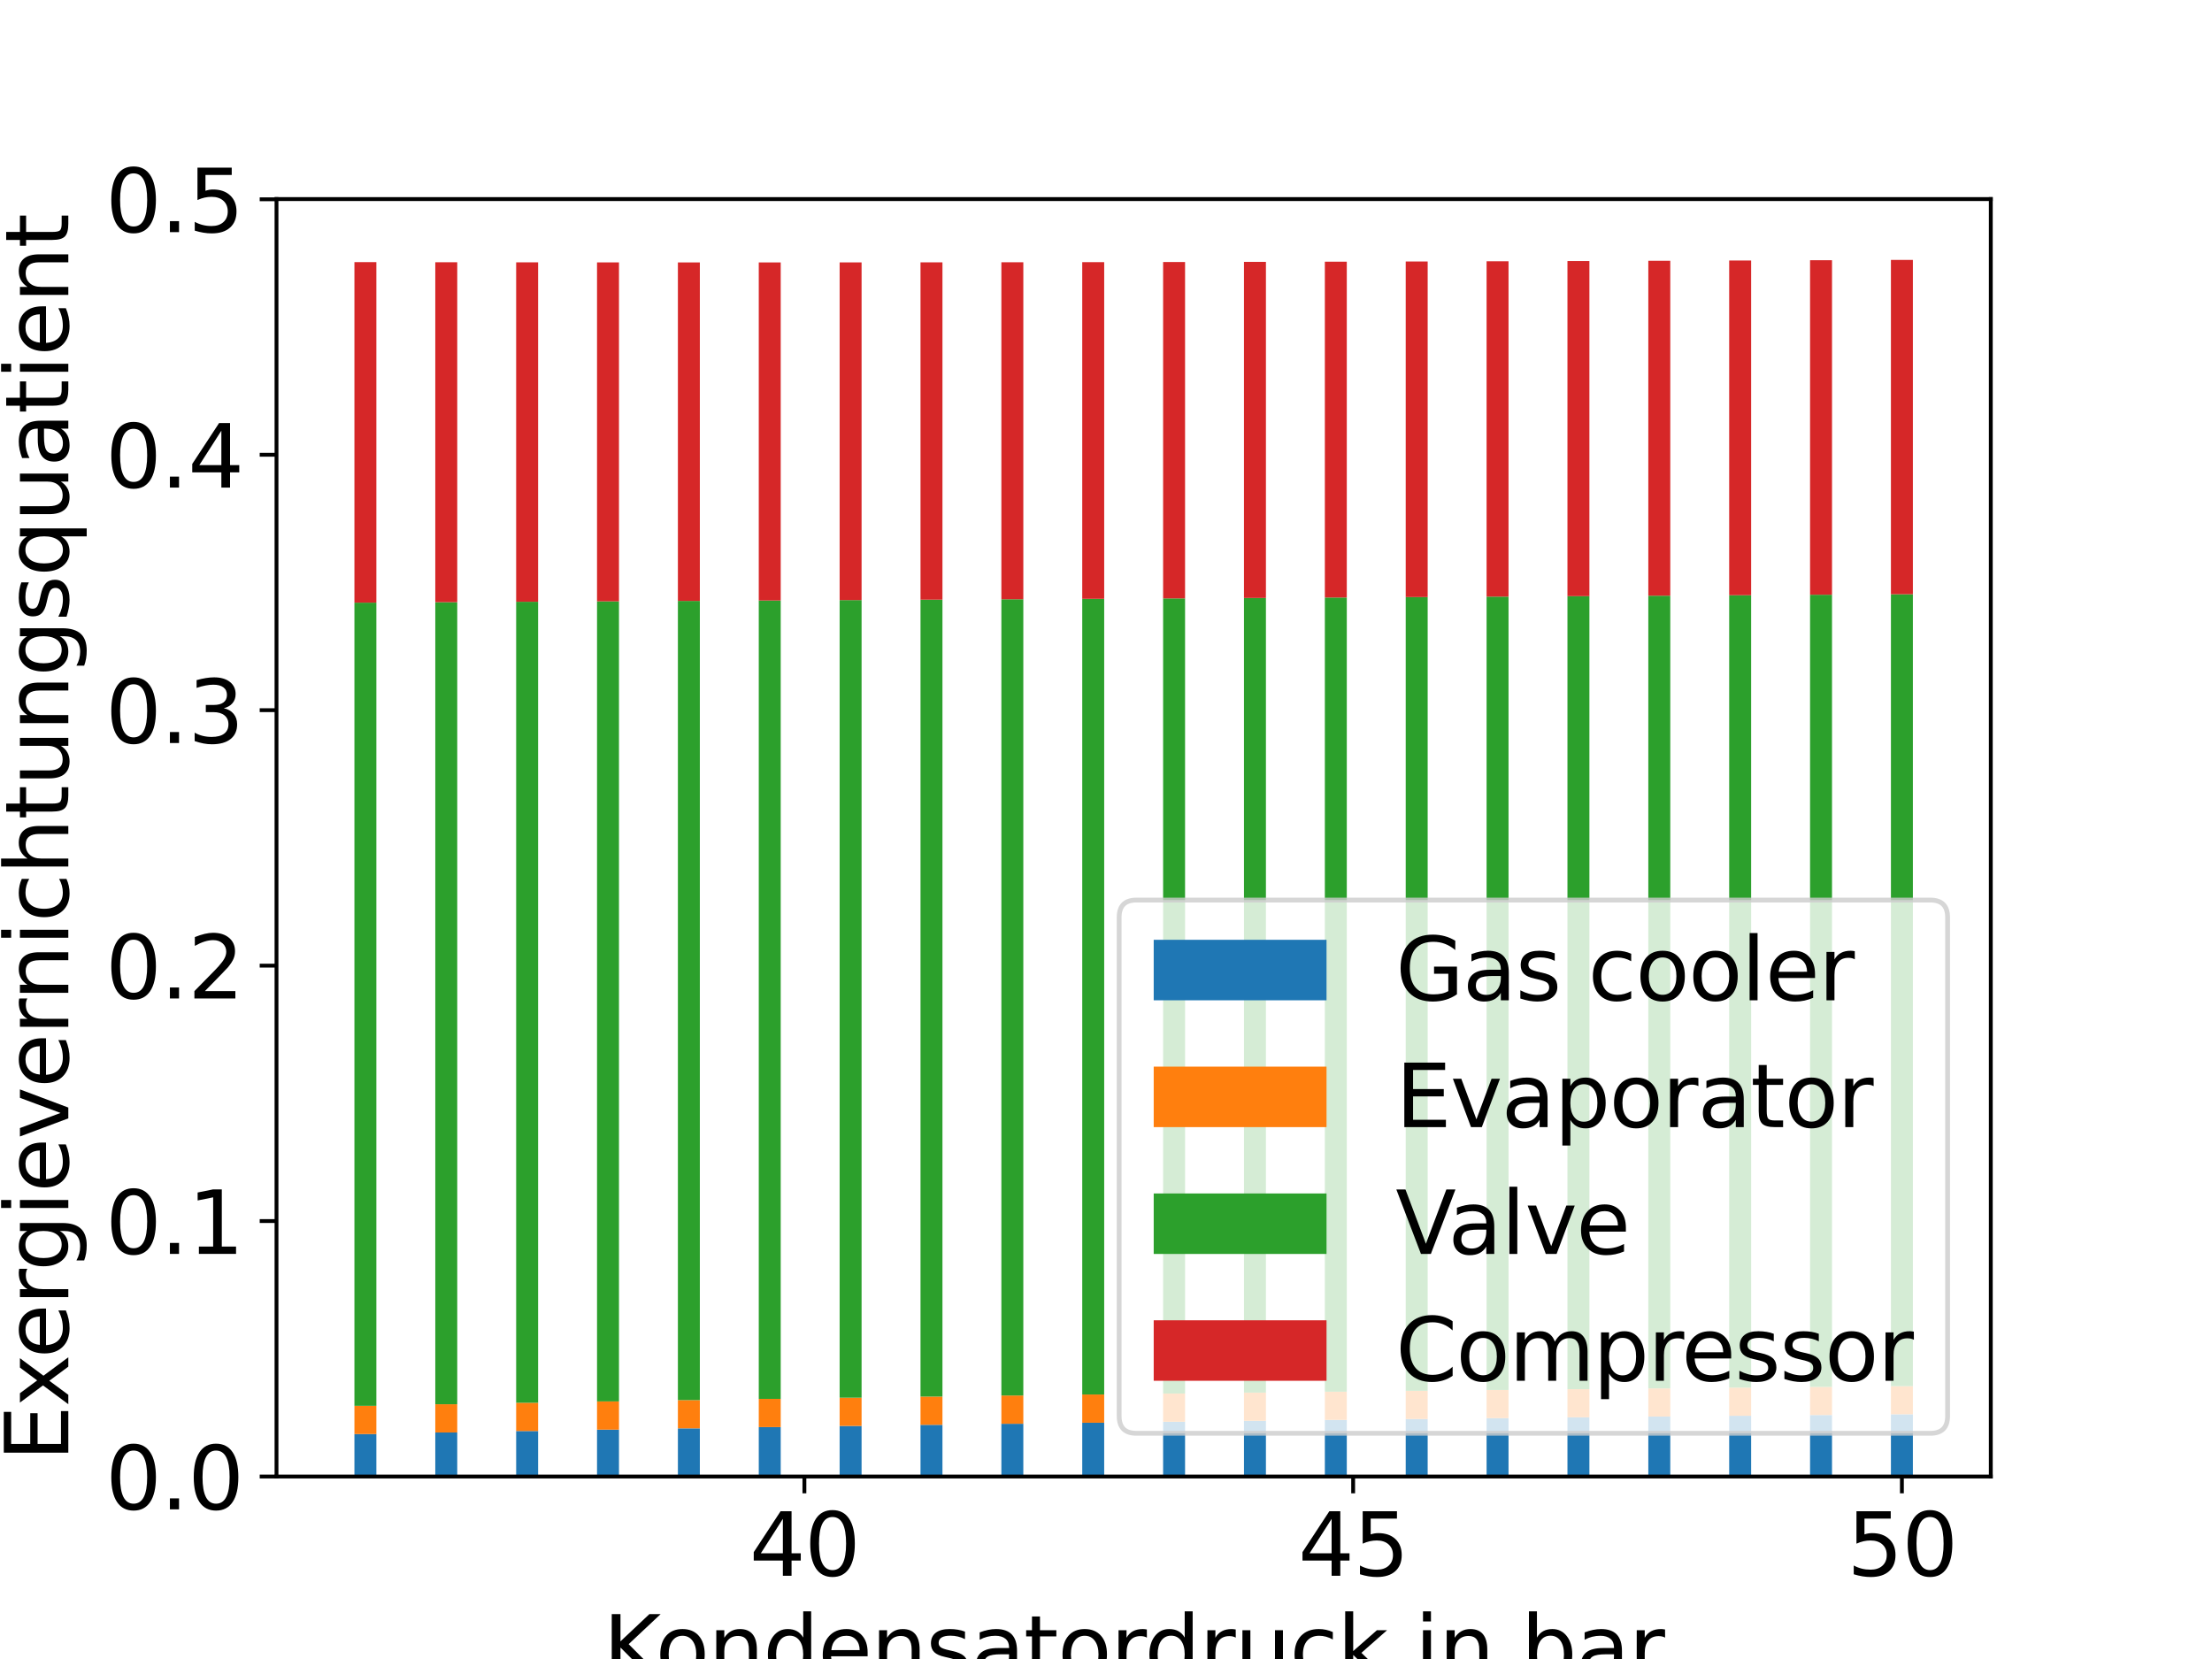 <?xml version="1.0" encoding="utf-8" standalone="no"?>
<!DOCTYPE svg PUBLIC "-//W3C//DTD SVG 1.1//EN"
  "http://www.w3.org/Graphics/SVG/1.1/DTD/svg11.dtd">
<svg xmlns:xlink="http://www.w3.org/1999/xlink" width="460.8pt" height="345.6pt" viewBox="0 0 460.8 345.6" xmlns="http://www.w3.org/2000/svg" version="1.1">
 <defs>
  <style type="text/css">*{stroke-linejoin: round; stroke-linecap: butt}</style>
 </defs>
 <g id="figure_1">
  <g id="patch_1">
   <path d="M 0 345.6 
L 460.8 345.6 
L 460.8 0 
L 0 0 
z
" style="fill: #ffffff"/>
  </g>
  <g id="axes_1">
   <g id="patch_2">
    <path d="M 57.6 307.584 
L 414.72 307.584 
L 414.72 41.472 
L 57.6 41.472 
z
" style="fill: #ffffff"/>
   </g>
   <g id="patch_3">
    <path d="M 73.833 307.584 
L 78.405 307.584 
L 78.405 298.738 
L 73.833 298.738 
z
" clip-path="url(#pb02109f4a3)" style="fill: #1f77b4"/>
   </g>
   <g id="patch_4">
    <path d="M 90.679 307.584 
L 95.252 307.584 
L 95.252 298.412 
L 90.679 298.412 
z
" clip-path="url(#pb02109f4a3)" style="fill: #1f77b4"/>
   </g>
   <g id="patch_5">
    <path d="M 107.526 307.584 
L 112.098 307.584 
L 112.098 298.107 
L 107.526 298.107 
z
" clip-path="url(#pb02109f4a3)" style="fill: #1f77b4"/>
   </g>
   <g id="patch_6">
    <path d="M 124.372 307.584 
L 128.945 307.584 
L 128.945 297.82 
L 124.372 297.82 
z
" clip-path="url(#pb02109f4a3)" style="fill: #1f77b4"/>
   </g>
   <g id="patch_7">
    <path d="M 141.218 307.584 
L 145.791 307.584 
L 145.791 297.549 
L 141.218 297.549 
z
" clip-path="url(#pb02109f4a3)" style="fill: #1f77b4"/>
   </g>
   <g id="patch_8">
    <path d="M 158.065 307.584 
L 162.637 307.584 
L 162.637 297.293 
L 158.065 297.293 
z
" clip-path="url(#pb02109f4a3)" style="fill: #1f77b4"/>
   </g>
   <g id="patch_9">
    <path d="M 174.911 307.584 
L 179.484 307.584 
L 179.484 297.049 
L 174.911 297.049 
z
" clip-path="url(#pb02109f4a3)" style="fill: #1f77b4"/>
   </g>
   <g id="patch_10">
    <path d="M 191.758 307.584 
L 196.33 307.584 
L 196.33 296.816 
L 191.758 296.816 
z
" clip-path="url(#pb02109f4a3)" style="fill: #1f77b4"/>
   </g>
   <g id="patch_11">
    <path d="M 208.604 307.584 
L 213.177 307.584 
L 213.177 296.594 
L 208.604 296.594 
z
" clip-path="url(#pb02109f4a3)" style="fill: #1f77b4"/>
   </g>
   <g id="patch_12">
    <path d="M 225.45 307.584 
L 230.023 307.584 
L 230.023 296.381 
L 225.45 296.381 
z
" clip-path="url(#pb02109f4a3)" style="fill: #1f77b4"/>
   </g>
   <g id="patch_13">
    <path d="M 242.297 307.584 
L 246.87 307.584 
L 246.87 296.176 
L 242.297 296.176 
z
" clip-path="url(#pb02109f4a3)" style="fill: #1f77b4"/>
   </g>
   <g id="patch_14">
    <path d="M 259.143 307.584 
L 263.716 307.584 
L 263.716 295.979 
L 259.143 295.979 
z
" clip-path="url(#pb02109f4a3)" style="fill: #1f77b4"/>
   </g>
   <g id="patch_15">
    <path d="M 275.99 307.584 
L 280.562 307.584 
L 280.562 295.789 
L 275.99 295.789 
z
" clip-path="url(#pb02109f4a3)" style="fill: #1f77b4"/>
   </g>
   <g id="patch_16">
    <path d="M 292.836 307.584 
L 297.409 307.584 
L 297.409 295.606 
L 292.836 295.606 
z
" clip-path="url(#pb02109f4a3)" style="fill: #1f77b4"/>
   </g>
   <g id="patch_17">
    <path d="M 309.683 307.584 
L 314.255 307.584 
L 314.255 295.428 
L 309.683 295.428 
z
" clip-path="url(#pb02109f4a3)" style="fill: #1f77b4"/>
   </g>
   <g id="patch_18">
    <path d="M 326.529 307.584 
L 331.102 307.584 
L 331.102 295.257 
L 326.529 295.257 
z
" clip-path="url(#pb02109f4a3)" style="fill: #1f77b4"/>
   </g>
   <g id="patch_19">
    <path d="M 343.375 307.584 
L 347.948 307.584 
L 347.948 295.09 
L 343.375 295.09 
z
" clip-path="url(#pb02109f4a3)" style="fill: #1f77b4"/>
   </g>
   <g id="patch_20">
    <path d="M 360.222 307.584 
L 364.794 307.584 
L 364.794 294.928 
L 360.222 294.928 
z
" clip-path="url(#pb02109f4a3)" style="fill: #1f77b4"/>
   </g>
   <g id="patch_21">
    <path d="M 377.068 307.584 
L 381.641 307.584 
L 381.641 294.771 
L 377.068 294.771 
z
" clip-path="url(#pb02109f4a3)" style="fill: #1f77b4"/>
   </g>
   <g id="patch_22">
    <path d="M 393.915 307.584 
L 398.487 307.584 
L 398.487 294.618 
L 393.915 294.618 
z
" clip-path="url(#pb02109f4a3)" style="fill: #1f77b4"/>
   </g>
   <g id="patch_23">
    <path d="M 73.833 298.738 
L 78.405 298.738 
L 78.405 292.857 
L 73.833 292.857 
z
" clip-path="url(#pb02109f4a3)" style="fill: #ff7f0e"/>
   </g>
   <g id="patch_24">
    <path d="M 90.679 298.412 
L 95.252 298.412 
L 95.252 292.529 
L 90.679 292.529 
z
" clip-path="url(#pb02109f4a3)" style="fill: #ff7f0e"/>
   </g>
   <g id="patch_25">
    <path d="M 107.526 298.107 
L 112.098 298.107 
L 112.098 292.223 
L 107.526 292.223 
z
" clip-path="url(#pb02109f4a3)" style="fill: #ff7f0e"/>
   </g>
   <g id="patch_26">
    <path d="M 124.372 297.82 
L 128.945 297.82 
L 128.945 291.935 
L 124.372 291.935 
z
" clip-path="url(#pb02109f4a3)" style="fill: #ff7f0e"/>
   </g>
   <g id="patch_27">
    <path d="M 141.218 297.549 
L 145.791 297.549 
L 145.791 291.664 
L 141.218 291.664 
z
" clip-path="url(#pb02109f4a3)" style="fill: #ff7f0e"/>
   </g>
   <g id="patch_28">
    <path d="M 158.065 297.293 
L 162.637 297.293 
L 162.637 291.407 
L 158.065 291.407 
z
" clip-path="url(#pb02109f4a3)" style="fill: #ff7f0e"/>
   </g>
   <g id="patch_29">
    <path d="M 174.911 297.049 
L 179.484 297.049 
L 179.484 291.164 
L 174.911 291.164 
z
" clip-path="url(#pb02109f4a3)" style="fill: #ff7f0e"/>
   </g>
   <g id="patch_30">
    <path d="M 191.758 296.816 
L 196.33 296.816 
L 196.33 290.932 
L 191.758 290.932 
z
" clip-path="url(#pb02109f4a3)" style="fill: #ff7f0e"/>
   </g>
   <g id="patch_31">
    <path d="M 208.604 296.594 
L 213.177 296.594 
L 213.177 290.71 
L 208.604 290.71 
z
" clip-path="url(#pb02109f4a3)" style="fill: #ff7f0e"/>
   </g>
   <g id="patch_32">
    <path d="M 225.45 296.381 
L 230.023 296.381 
L 230.023 290.499 
L 225.45 290.499 
z
" clip-path="url(#pb02109f4a3)" style="fill: #ff7f0e"/>
   </g>
   <g id="patch_33">
    <path d="M 242.297 296.176 
L 246.87 296.176 
L 246.87 290.296 
L 242.297 290.296 
z
" clip-path="url(#pb02109f4a3)" style="fill: #ff7f0e"/>
   </g>
   <g id="patch_34">
    <path d="M 259.143 295.979 
L 263.716 295.979 
L 263.716 290.101 
L 259.143 290.101 
z
" clip-path="url(#pb02109f4a3)" style="fill: #ff7f0e"/>
   </g>
   <g id="patch_35">
    <path d="M 275.99 295.789 
L 280.562 295.789 
L 280.562 289.913 
L 275.99 289.913 
z
" clip-path="url(#pb02109f4a3)" style="fill: #ff7f0e"/>
   </g>
   <g id="patch_36">
    <path d="M 292.836 295.606 
L 297.409 295.606 
L 297.409 289.732 
L 292.836 289.732 
z
" clip-path="url(#pb02109f4a3)" style="fill: #ff7f0e"/>
   </g>
   <g id="patch_37">
    <path d="M 309.683 295.428 
L 314.255 295.428 
L 314.255 289.558 
L 309.683 289.558 
z
" clip-path="url(#pb02109f4a3)" style="fill: #ff7f0e"/>
   </g>
   <g id="patch_38">
    <path d="M 326.529 295.257 
L 331.102 295.257 
L 331.102 289.389 
L 326.529 289.389 
z
" clip-path="url(#pb02109f4a3)" style="fill: #ff7f0e"/>
   </g>
   <g id="patch_39">
    <path d="M 343.375 295.09 
L 347.948 295.09 
L 347.948 289.226 
L 343.375 289.226 
z
" clip-path="url(#pb02109f4a3)" style="fill: #ff7f0e"/>
   </g>
   <g id="patch_40">
    <path d="M 360.222 294.928 
L 364.794 294.928 
L 364.794 289.067 
L 360.222 289.067 
z
" clip-path="url(#pb02109f4a3)" style="fill: #ff7f0e"/>
   </g>
   <g id="patch_41">
    <path d="M 377.068 294.771 
L 381.641 294.771 
L 381.641 288.914 
L 377.068 288.914 
z
" clip-path="url(#pb02109f4a3)" style="fill: #ff7f0e"/>
   </g>
   <g id="patch_42">
    <path d="M 393.915 294.618 
L 398.487 294.618 
L 398.487 288.765 
L 393.915 288.765 
z
" clip-path="url(#pb02109f4a3)" style="fill: #ff7f0e"/>
   </g>
   <g id="patch_43">
    <path d="M 73.833 292.857 
L 78.405 292.857 
L 78.405 125.543 
L 73.833 125.543 
z
" clip-path="url(#pb02109f4a3)" style="fill: #2ca02c"/>
   </g>
   <g id="patch_44">
    <path d="M 90.679 292.529 
L 95.252 292.529 
L 95.252 125.448 
L 90.679 125.448 
z
" clip-path="url(#pb02109f4a3)" style="fill: #2ca02c"/>
   </g>
   <g id="patch_45">
    <path d="M 107.526 292.223 
L 112.098 292.223 
L 112.098 125.356 
L 107.526 125.356 
z
" clip-path="url(#pb02109f4a3)" style="fill: #2ca02c"/>
   </g>
   <g id="patch_46">
    <path d="M 124.372 291.935 
L 128.945 291.935 
L 128.945 125.267 
L 124.372 125.267 
z
" clip-path="url(#pb02109f4a3)" style="fill: #2ca02c"/>
   </g>
   <g id="patch_47">
    <path d="M 141.218 291.664 
L 145.791 291.664 
L 145.791 125.18 
L 141.218 125.18 
z
" clip-path="url(#pb02109f4a3)" style="fill: #2ca02c"/>
   </g>
   <g id="patch_48">
    <path d="M 158.065 291.407 
L 162.637 291.407 
L 162.637 125.093 
L 158.065 125.093 
z
" clip-path="url(#pb02109f4a3)" style="fill: #2ca02c"/>
   </g>
   <g id="patch_49">
    <path d="M 174.911 291.164 
L 179.484 291.164 
L 179.484 125.007 
L 174.911 125.007 
z
" clip-path="url(#pb02109f4a3)" style="fill: #2ca02c"/>
   </g>
   <g id="patch_50">
    <path d="M 191.758 290.932 
L 196.33 290.932 
L 196.33 124.921 
L 191.758 124.921 
z
" clip-path="url(#pb02109f4a3)" style="fill: #2ca02c"/>
   </g>
   <g id="patch_51">
    <path d="M 208.604 290.71 
L 213.177 290.71 
L 213.177 124.834 
L 208.604 124.834 
z
" clip-path="url(#pb02109f4a3)" style="fill: #2ca02c"/>
   </g>
   <g id="patch_52">
    <path d="M 225.45 290.499 
L 230.023 290.499 
L 230.023 124.746 
L 225.45 124.746 
z
" clip-path="url(#pb02109f4a3)" style="fill: #2ca02c"/>
   </g>
   <g id="patch_53">
    <path d="M 242.297 290.296 
L 246.87 290.296 
L 246.87 124.657 
L 242.297 124.657 
z
" clip-path="url(#pb02109f4a3)" style="fill: #2ca02c"/>
   </g>
   <g id="patch_54">
    <path d="M 259.143 290.101 
L 263.716 290.101 
L 263.716 124.567 
L 259.143 124.567 
z
" clip-path="url(#pb02109f4a3)" style="fill: #2ca02c"/>
   </g>
   <g id="patch_55">
    <path d="M 275.99 289.913 
L 280.562 289.913 
L 280.562 124.475 
L 275.99 124.475 
z
" clip-path="url(#pb02109f4a3)" style="fill: #2ca02c"/>
   </g>
   <g id="patch_56">
    <path d="M 292.836 289.732 
L 297.409 289.732 
L 297.409 124.382 
L 292.836 124.382 
z
" clip-path="url(#pb02109f4a3)" style="fill: #2ca02c"/>
   </g>
   <g id="patch_57">
    <path d="M 309.683 289.558 
L 314.255 289.558 
L 314.255 124.288 
L 309.683 124.288 
z
" clip-path="url(#pb02109f4a3)" style="fill: #2ca02c"/>
   </g>
   <g id="patch_58">
    <path d="M 326.529 289.389 
L 331.102 289.389 
L 331.102 124.192 
L 326.529 124.192 
z
" clip-path="url(#pb02109f4a3)" style="fill: #2ca02c"/>
   </g>
   <g id="patch_59">
    <path d="M 343.375 289.226 
L 347.948 289.226 
L 347.948 124.094 
L 343.375 124.094 
z
" clip-path="url(#pb02109f4a3)" style="fill: #2ca02c"/>
   </g>
   <g id="patch_60">
    <path d="M 360.222 289.067 
L 364.794 289.067 
L 364.794 123.995 
L 360.222 123.995 
z
" clip-path="url(#pb02109f4a3)" style="fill: #2ca02c"/>
   </g>
   <g id="patch_61">
    <path d="M 377.068 288.914 
L 381.641 288.914 
L 381.641 123.894 
L 377.068 123.894 
z
" clip-path="url(#pb02109f4a3)" style="fill: #2ca02c"/>
   </g>
   <g id="patch_62">
    <path d="M 393.915 288.765 
L 398.487 288.765 
L 398.487 123.791 
L 393.915 123.791 
z
" clip-path="url(#pb02109f4a3)" style="fill: #2ca02c"/>
   </g>
   <g id="patch_63">
    <path d="M 73.833 125.543 
L 78.405 125.543 
L 78.405 54.607 
L 73.833 54.607 
z
" clip-path="url(#pb02109f4a3)" style="fill: #d62728"/>
   </g>
   <g id="patch_64">
    <path d="M 90.679 125.448 
L 95.252 125.448 
L 95.252 54.632 
L 90.679 54.632 
z
" clip-path="url(#pb02109f4a3)" style="fill: #d62728"/>
   </g>
   <g id="patch_65">
    <path d="M 107.526 125.356 
L 112.098 125.356 
L 112.098 54.651 
L 107.526 54.651 
z
" clip-path="url(#pb02109f4a3)" style="fill: #d62728"/>
   </g>
   <g id="patch_66">
    <path d="M 124.372 125.267 
L 128.945 125.267 
L 128.945 54.664 
L 124.372 54.664 
z
" clip-path="url(#pb02109f4a3)" style="fill: #d62728"/>
   </g>
   <g id="patch_67">
    <path d="M 141.218 125.18 
L 145.791 125.18 
L 145.791 54.67 
L 141.218 54.67 
z
" clip-path="url(#pb02109f4a3)" style="fill: #d62728"/>
   </g>
   <g id="patch_68">
    <path d="M 158.065 125.093 
L 162.637 125.093 
L 162.637 54.67 
L 158.065 54.67 
z
" clip-path="url(#pb02109f4a3)" style="fill: #d62728"/>
   </g>
   <g id="patch_69">
    <path d="M 174.911 125.007 
L 179.484 125.007 
L 179.484 54.664 
L 174.911 54.664 
z
" clip-path="url(#pb02109f4a3)" style="fill: #d62728"/>
   </g>
   <g id="patch_70">
    <path d="M 191.758 124.921 
L 196.33 124.921 
L 196.33 54.652 
L 191.758 54.652 
z
" clip-path="url(#pb02109f4a3)" style="fill: #d62728"/>
   </g>
   <g id="patch_71">
    <path d="M 208.604 124.834 
L 213.177 124.834 
L 213.177 54.635 
L 208.604 54.635 
z
" clip-path="url(#pb02109f4a3)" style="fill: #d62728"/>
   </g>
   <g id="patch_72">
    <path d="M 225.45 124.746 
L 230.023 124.746 
L 230.023 54.612 
L 225.45 54.612 
z
" clip-path="url(#pb02109f4a3)" style="fill: #d62728"/>
   </g>
   <g id="patch_73">
    <path d="M 242.297 124.657 
L 246.87 124.657 
L 246.87 54.585 
L 242.297 54.585 
z
" clip-path="url(#pb02109f4a3)" style="fill: #d62728"/>
   </g>
   <g id="patch_74">
    <path d="M 259.143 124.567 
L 263.716 124.567 
L 263.716 54.553 
L 259.143 54.553 
z
" clip-path="url(#pb02109f4a3)" style="fill: #d62728"/>
   </g>
   <g id="patch_75">
    <path d="M 275.99 124.475 
L 280.562 124.475 
L 280.562 54.516 
L 275.99 54.516 
z
" clip-path="url(#pb02109f4a3)" style="fill: #d62728"/>
   </g>
   <g id="patch_76">
    <path d="M 292.836 124.382 
L 297.409 124.382 
L 297.409 54.475 
L 292.836 54.475 
z
" clip-path="url(#pb02109f4a3)" style="fill: #d62728"/>
   </g>
   <g id="patch_77">
    <path d="M 309.683 124.288 
L 314.255 124.288 
L 314.255 54.429 
L 309.683 54.429 
z
" clip-path="url(#pb02109f4a3)" style="fill: #d62728"/>
   </g>
   <g id="patch_78">
    <path d="M 326.529 124.192 
L 331.102 124.192 
L 331.102 54.38 
L 326.529 54.38 
z
" clip-path="url(#pb02109f4a3)" style="fill: #d62728"/>
   </g>
   <g id="patch_79">
    <path d="M 343.375 124.094 
L 347.948 124.094 
L 347.948 54.326 
L 343.375 54.326 
z
" clip-path="url(#pb02109f4a3)" style="fill: #d62728"/>
   </g>
   <g id="patch_80">
    <path d="M 360.222 123.995 
L 364.794 123.995 
L 364.794 54.269 
L 360.222 54.269 
z
" clip-path="url(#pb02109f4a3)" style="fill: #d62728"/>
   </g>
   <g id="patch_81">
    <path d="M 377.068 123.894 
L 381.641 123.894 
L 381.641 54.208 
L 377.068 54.208 
z
" clip-path="url(#pb02109f4a3)" style="fill: #d62728"/>
   </g>
   <g id="patch_82">
    <path d="M 393.915 123.791 
L 398.487 123.791 
L 398.487 54.144 
L 393.915 54.144 
z
" clip-path="url(#pb02109f4a3)" style="fill: #d62728"/>
   </g>
   <g id="matplotlib.axis_1">
    <g id="xtick_1">
     <g id="line2d_1">
      <defs>
       <path id="me8f30767af" d="M 0 0 
L 0 3.5 
" style="stroke: #000000; stroke-width: 0.8"/>
      </defs>
      <g>
       <use xlink:href="#me8f30767af" x="167.571" y="307.584" style="stroke: #000000; stroke-width: 0.8"/>
      </g>
     </g>
     <g id="text_1">
      <!-- 40 -->
      <g transform="translate(156.119 328.261) scale(0.18 -0.18)">
       <defs>
        <path id="DejaVuSans-34" d="M 2419 4116 
L 825 1625 
L 2419 1625 
L 2419 4116 
z
M 2253 4666 
L 3047 4666 
L 3047 1625 
L 3713 1625 
L 3713 1100 
L 3047 1100 
L 3047 0 
L 2419 0 
L 2419 1100 
L 313 1100 
L 313 1709 
L 2253 4666 
z
" transform="scale(0.016)"/>
        <path id="DejaVuSans-30" d="M 2034 4250 
Q 1547 4250 1301 3770 
Q 1056 3291 1056 2328 
Q 1056 1369 1301 889 
Q 1547 409 2034 409 
Q 2525 409 2770 889 
Q 3016 1369 3016 2328 
Q 3016 3291 2770 3770 
Q 2525 4250 2034 4250 
z
M 2034 4750 
Q 2819 4750 3233 4129 
Q 3647 3509 3647 2328 
Q 3647 1150 3233 529 
Q 2819 -91 2034 -91 
Q 1250 -91 836 529 
Q 422 1150 422 2328 
Q 422 3509 836 4129 
Q 1250 4750 2034 4750 
z
" transform="scale(0.016)"/>
       </defs>
       <use xlink:href="#DejaVuSans-34"/>
       <use xlink:href="#DejaVuSans-30" x="63.623"/>
      </g>
     </g>
    </g>
    <g id="xtick_2">
     <g id="line2d_2">
      <g>
       <use xlink:href="#me8f30767af" x="281.886" y="307.584" style="stroke: #000000; stroke-width: 0.8"/>
      </g>
     </g>
     <g id="text_2">
      <!-- 45 -->
      <g transform="translate(270.433 328.261) scale(0.18 -0.18)">
       <defs>
        <path id="DejaVuSans-35" d="M 691 4666 
L 3169 4666 
L 3169 4134 
L 1269 4134 
L 1269 2991 
Q 1406 3038 1543 3061 
Q 1681 3084 1819 3084 
Q 2600 3084 3056 2656 
Q 3513 2228 3513 1497 
Q 3513 744 3044 326 
Q 2575 -91 1722 -91 
Q 1428 -91 1123 -41 
Q 819 9 494 109 
L 494 744 
Q 775 591 1075 516 
Q 1375 441 1709 441 
Q 2250 441 2565 725 
Q 2881 1009 2881 1497 
Q 2881 1984 2565 2268 
Q 2250 2553 1709 2553 
Q 1456 2553 1204 2497 
Q 953 2441 691 2322 
L 691 4666 
z
" transform="scale(0.016)"/>
       </defs>
       <use xlink:href="#DejaVuSans-34"/>
       <use xlink:href="#DejaVuSans-35" x="63.623"/>
      </g>
     </g>
    </g>
    <g id="xtick_3">
     <g id="line2d_3">
      <g>
       <use xlink:href="#me8f30767af" x="396.201" y="307.584" style="stroke: #000000; stroke-width: 0.8"/>
      </g>
     </g>
     <g id="text_3">
      <!-- 50 -->
      <g transform="translate(384.748 328.261) scale(0.18 -0.18)">
       <use xlink:href="#DejaVuSans-35"/>
       <use xlink:href="#DejaVuSans-30" x="63.623"/>
      </g>
     </g>
    </g>
    <g id="text_4">
     <!-- Kondensatordruck in bar -->
     <g transform="translate(125.63 349.682) scale(0.18 -0.18)">
      <defs>
       <path id="DejaVuSans-4b" d="M 628 4666 
L 1259 4666 
L 1259 2694 
L 3353 4666 
L 4166 4666 
L 1850 2491 
L 4331 0 
L 3500 0 
L 1259 2247 
L 1259 0 
L 628 0 
L 628 4666 
z
" transform="scale(0.016)"/>
       <path id="DejaVuSans-6f" d="M 1959 3097 
Q 1497 3097 1228 2736 
Q 959 2375 959 1747 
Q 959 1119 1226 758 
Q 1494 397 1959 397 
Q 2419 397 2687 759 
Q 2956 1122 2956 1747 
Q 2956 2369 2687 2733 
Q 2419 3097 1959 3097 
z
M 1959 3584 
Q 2709 3584 3137 3096 
Q 3566 2609 3566 1747 
Q 3566 888 3137 398 
Q 2709 -91 1959 -91 
Q 1206 -91 779 398 
Q 353 888 353 1747 
Q 353 2609 779 3096 
Q 1206 3584 1959 3584 
z
" transform="scale(0.016)"/>
       <path id="DejaVuSans-6e" d="M 3513 2113 
L 3513 0 
L 2938 0 
L 2938 2094 
Q 2938 2591 2744 2837 
Q 2550 3084 2163 3084 
Q 1697 3084 1428 2787 
Q 1159 2491 1159 1978 
L 1159 0 
L 581 0 
L 581 3500 
L 1159 3500 
L 1159 2956 
Q 1366 3272 1645 3428 
Q 1925 3584 2291 3584 
Q 2894 3584 3203 3211 
Q 3513 2838 3513 2113 
z
" transform="scale(0.016)"/>
       <path id="DejaVuSans-64" d="M 2906 2969 
L 2906 4863 
L 3481 4863 
L 3481 0 
L 2906 0 
L 2906 525 
Q 2725 213 2448 61 
Q 2172 -91 1784 -91 
Q 1150 -91 751 415 
Q 353 922 353 1747 
Q 353 2572 751 3078 
Q 1150 3584 1784 3584 
Q 2172 3584 2448 3432 
Q 2725 3281 2906 2969 
z
M 947 1747 
Q 947 1113 1208 752 
Q 1469 391 1925 391 
Q 2381 391 2643 752 
Q 2906 1113 2906 1747 
Q 2906 2381 2643 2742 
Q 2381 3103 1925 3103 
Q 1469 3103 1208 2742 
Q 947 2381 947 1747 
z
" transform="scale(0.016)"/>
       <path id="DejaVuSans-65" d="M 3597 1894 
L 3597 1613 
L 953 1613 
Q 991 1019 1311 708 
Q 1631 397 2203 397 
Q 2534 397 2845 478 
Q 3156 559 3463 722 
L 3463 178 
Q 3153 47 2828 -22 
Q 2503 -91 2169 -91 
Q 1331 -91 842 396 
Q 353 884 353 1716 
Q 353 2575 817 3079 
Q 1281 3584 2069 3584 
Q 2775 3584 3186 3129 
Q 3597 2675 3597 1894 
z
M 3022 2063 
Q 3016 2534 2758 2815 
Q 2500 3097 2075 3097 
Q 1594 3097 1305 2825 
Q 1016 2553 972 2059 
L 3022 2063 
z
" transform="scale(0.016)"/>
       <path id="DejaVuSans-73" d="M 2834 3397 
L 2834 2853 
Q 2591 2978 2328 3040 
Q 2066 3103 1784 3103 
Q 1356 3103 1142 2972 
Q 928 2841 928 2578 
Q 928 2378 1081 2264 
Q 1234 2150 1697 2047 
L 1894 2003 
Q 2506 1872 2764 1633 
Q 3022 1394 3022 966 
Q 3022 478 2636 193 
Q 2250 -91 1575 -91 
Q 1294 -91 989 -36 
Q 684 19 347 128 
L 347 722 
Q 666 556 975 473 
Q 1284 391 1588 391 
Q 1994 391 2212 530 
Q 2431 669 2431 922 
Q 2431 1156 2273 1281 
Q 2116 1406 1581 1522 
L 1381 1569 
Q 847 1681 609 1914 
Q 372 2147 372 2553 
Q 372 3047 722 3315 
Q 1072 3584 1716 3584 
Q 2034 3584 2315 3537 
Q 2597 3491 2834 3397 
z
" transform="scale(0.016)"/>
       <path id="DejaVuSans-61" d="M 2194 1759 
Q 1497 1759 1228 1600 
Q 959 1441 959 1056 
Q 959 750 1161 570 
Q 1363 391 1709 391 
Q 2188 391 2477 730 
Q 2766 1069 2766 1631 
L 2766 1759 
L 2194 1759 
z
M 3341 1997 
L 3341 0 
L 2766 0 
L 2766 531 
Q 2569 213 2275 61 
Q 1981 -91 1556 -91 
Q 1019 -91 701 211 
Q 384 513 384 1019 
Q 384 1609 779 1909 
Q 1175 2209 1959 2209 
L 2766 2209 
L 2766 2266 
Q 2766 2663 2505 2880 
Q 2244 3097 1772 3097 
Q 1472 3097 1187 3025 
Q 903 2953 641 2809 
L 641 3341 
Q 956 3463 1253 3523 
Q 1550 3584 1831 3584 
Q 2591 3584 2966 3190 
Q 3341 2797 3341 1997 
z
" transform="scale(0.016)"/>
       <path id="DejaVuSans-74" d="M 1172 4494 
L 1172 3500 
L 2356 3500 
L 2356 3053 
L 1172 3053 
L 1172 1153 
Q 1172 725 1289 603 
Q 1406 481 1766 481 
L 2356 481 
L 2356 0 
L 1766 0 
Q 1100 0 847 248 
Q 594 497 594 1153 
L 594 3053 
L 172 3053 
L 172 3500 
L 594 3500 
L 594 4494 
L 1172 4494 
z
" transform="scale(0.016)"/>
       <path id="DejaVuSans-72" d="M 2631 2963 
Q 2534 3019 2420 3045 
Q 2306 3072 2169 3072 
Q 1681 3072 1420 2755 
Q 1159 2438 1159 1844 
L 1159 0 
L 581 0 
L 581 3500 
L 1159 3500 
L 1159 2956 
Q 1341 3275 1631 3429 
Q 1922 3584 2338 3584 
Q 2397 3584 2469 3576 
Q 2541 3569 2628 3553 
L 2631 2963 
z
" transform="scale(0.016)"/>
       <path id="DejaVuSans-75" d="M 544 1381 
L 544 3500 
L 1119 3500 
L 1119 1403 
Q 1119 906 1312 657 
Q 1506 409 1894 409 
Q 2359 409 2629 706 
Q 2900 1003 2900 1516 
L 2900 3500 
L 3475 3500 
L 3475 0 
L 2900 0 
L 2900 538 
Q 2691 219 2414 64 
Q 2138 -91 1772 -91 
Q 1169 -91 856 284 
Q 544 659 544 1381 
z
M 1991 3584 
L 1991 3584 
z
" transform="scale(0.016)"/>
       <path id="DejaVuSans-63" d="M 3122 3366 
L 3122 2828 
Q 2878 2963 2633 3030 
Q 2388 3097 2138 3097 
Q 1578 3097 1268 2742 
Q 959 2388 959 1747 
Q 959 1106 1268 751 
Q 1578 397 2138 397 
Q 2388 397 2633 464 
Q 2878 531 3122 666 
L 3122 134 
Q 2881 22 2623 -34 
Q 2366 -91 2075 -91 
Q 1284 -91 818 406 
Q 353 903 353 1747 
Q 353 2603 823 3093 
Q 1294 3584 2113 3584 
Q 2378 3584 2631 3529 
Q 2884 3475 3122 3366 
z
" transform="scale(0.016)"/>
       <path id="DejaVuSans-6b" d="M 581 4863 
L 1159 4863 
L 1159 1991 
L 2875 3500 
L 3609 3500 
L 1753 1863 
L 3688 0 
L 2938 0 
L 1159 1709 
L 1159 0 
L 581 0 
L 581 4863 
z
" transform="scale(0.016)"/>
       <path id="DejaVuSans-20" transform="scale(0.016)"/>
       <path id="DejaVuSans-69" d="M 603 3500 
L 1178 3500 
L 1178 0 
L 603 0 
L 603 3500 
z
M 603 4863 
L 1178 4863 
L 1178 4134 
L 603 4134 
L 603 4863 
z
" transform="scale(0.016)"/>
       <path id="DejaVuSans-62" d="M 3116 1747 
Q 3116 2381 2855 2742 
Q 2594 3103 2138 3103 
Q 1681 3103 1420 2742 
Q 1159 2381 1159 1747 
Q 1159 1113 1420 752 
Q 1681 391 2138 391 
Q 2594 391 2855 752 
Q 3116 1113 3116 1747 
z
M 1159 2969 
Q 1341 3281 1617 3432 
Q 1894 3584 2278 3584 
Q 2916 3584 3314 3078 
Q 3713 2572 3713 1747 
Q 3713 922 3314 415 
Q 2916 -91 2278 -91 
Q 1894 -91 1617 61 
Q 1341 213 1159 525 
L 1159 0 
L 581 0 
L 581 4863 
L 1159 4863 
L 1159 2969 
z
" transform="scale(0.016)"/>
      </defs>
      <use xlink:href="#DejaVuSans-4b"/>
      <use xlink:href="#DejaVuSans-6f" x="60.576"/>
      <use xlink:href="#DejaVuSans-6e" x="121.758"/>
      <use xlink:href="#DejaVuSans-64" x="185.137"/>
      <use xlink:href="#DejaVuSans-65" x="248.613"/>
      <use xlink:href="#DejaVuSans-6e" x="310.137"/>
      <use xlink:href="#DejaVuSans-73" x="373.516"/>
      <use xlink:href="#DejaVuSans-61" x="425.615"/>
      <use xlink:href="#DejaVuSans-74" x="486.895"/>
      <use xlink:href="#DejaVuSans-6f" x="526.104"/>
      <use xlink:href="#DejaVuSans-72" x="587.285"/>
      <use xlink:href="#DejaVuSans-64" x="626.648"/>
      <use xlink:href="#DejaVuSans-72" x="690.125"/>
      <use xlink:href="#DejaVuSans-75" x="731.238"/>
      <use xlink:href="#DejaVuSans-63" x="794.617"/>
      <use xlink:href="#DejaVuSans-6b" x="849.598"/>
      <use xlink:href="#DejaVuSans-20" x="907.508"/>
      <use xlink:href="#DejaVuSans-69" x="939.295"/>
      <use xlink:href="#DejaVuSans-6e" x="967.078"/>
      <use xlink:href="#DejaVuSans-20" x="1030.457"/>
      <use xlink:href="#DejaVuSans-62" x="1062.244"/>
      <use xlink:href="#DejaVuSans-61" x="1125.721"/>
      <use xlink:href="#DejaVuSans-72" x="1187"/>
     </g>
    </g>
   </g>
   <g id="matplotlib.axis_2">
    <g id="ytick_1">
     <g id="line2d_4">
      <defs>
       <path id="mdade656076" d="M 0 0 
L -3.5 0 
" style="stroke: #000000; stroke-width: 0.8"/>
      </defs>
      <g>
       <use xlink:href="#mdade656076" x="57.6" y="307.584" style="stroke: #000000; stroke-width: 0.8"/>
      </g>
     </g>
     <g id="text_5">
      <!-- 0.0 -->
      <g transform="translate(21.974 314.423) scale(0.18 -0.18)">
       <defs>
        <path id="DejaVuSans-2e" d="M 684 794 
L 1344 794 
L 1344 0 
L 684 0 
L 684 794 
z
" transform="scale(0.016)"/>
       </defs>
       <use xlink:href="#DejaVuSans-30"/>
       <use xlink:href="#DejaVuSans-2e" x="63.623"/>
       <use xlink:href="#DejaVuSans-30" x="95.41"/>
      </g>
     </g>
    </g>
    <g id="ytick_2">
     <g id="line2d_5">
      <g>
       <use xlink:href="#mdade656076" x="57.6" y="254.371" style="stroke: #000000; stroke-width: 0.8"/>
      </g>
     </g>
     <g id="text_6">
      <!-- 0.1 -->
      <g transform="translate(21.974 261.21) scale(0.18 -0.18)">
       <defs>
        <path id="DejaVuSans-31" d="M 794 531 
L 1825 531 
L 1825 4091 
L 703 3866 
L 703 4441 
L 1819 4666 
L 2450 4666 
L 2450 531 
L 3481 531 
L 3481 0 
L 794 0 
L 794 531 
z
" transform="scale(0.016)"/>
       </defs>
       <use xlink:href="#DejaVuSans-30"/>
       <use xlink:href="#DejaVuSans-2e" x="63.623"/>
       <use xlink:href="#DejaVuSans-31" x="95.41"/>
      </g>
     </g>
    </g>
    <g id="ytick_3">
     <g id="line2d_6">
      <g>
       <use xlink:href="#mdade656076" x="57.6" y="201.158" style="stroke: #000000; stroke-width: 0.8"/>
      </g>
     </g>
     <g id="text_7">
      <!-- 0.2 -->
      <g transform="translate(21.974 207.997) scale(0.18 -0.18)">
       <defs>
        <path id="DejaVuSans-32" d="M 1228 531 
L 3431 531 
L 3431 0 
L 469 0 
L 469 531 
Q 828 903 1448 1529 
Q 2069 2156 2228 2338 
Q 2531 2678 2651 2914 
Q 2772 3150 2772 3378 
Q 2772 3750 2511 3984 
Q 2250 4219 1831 4219 
Q 1534 4219 1204 4116 
Q 875 4013 500 3803 
L 500 4441 
Q 881 4594 1212 4672 
Q 1544 4750 1819 4750 
Q 2544 4750 2975 4387 
Q 3406 4025 3406 3419 
Q 3406 3131 3298 2873 
Q 3191 2616 2906 2266 
Q 2828 2175 2409 1742 
Q 1991 1309 1228 531 
z
" transform="scale(0.016)"/>
       </defs>
       <use xlink:href="#DejaVuSans-30"/>
       <use xlink:href="#DejaVuSans-2e" x="63.623"/>
       <use xlink:href="#DejaVuSans-32" x="95.41"/>
      </g>
     </g>
    </g>
    <g id="ytick_4">
     <g id="line2d_7">
      <g>
       <use xlink:href="#mdade656076" x="57.6" y="147.945" style="stroke: #000000; stroke-width: 0.8"/>
      </g>
     </g>
     <g id="text_8">
      <!-- 0.3 -->
      <g transform="translate(21.974 154.784) scale(0.18 -0.18)">
       <defs>
        <path id="DejaVuSans-33" d="M 2597 2516 
Q 3050 2419 3304 2112 
Q 3559 1806 3559 1356 
Q 3559 666 3084 287 
Q 2609 -91 1734 -91 
Q 1441 -91 1130 -33 
Q 819 25 488 141 
L 488 750 
Q 750 597 1062 519 
Q 1375 441 1716 441 
Q 2309 441 2620 675 
Q 2931 909 2931 1356 
Q 2931 1769 2642 2001 
Q 2353 2234 1838 2234 
L 1294 2234 
L 1294 2753 
L 1863 2753 
Q 2328 2753 2575 2939 
Q 2822 3125 2822 3475 
Q 2822 3834 2567 4026 
Q 2313 4219 1838 4219 
Q 1578 4219 1281 4162 
Q 984 4106 628 3988 
L 628 4550 
Q 988 4650 1302 4700 
Q 1616 4750 1894 4750 
Q 2613 4750 3031 4423 
Q 3450 4097 3450 3541 
Q 3450 3153 3228 2886 
Q 3006 2619 2597 2516 
z
" transform="scale(0.016)"/>
       </defs>
       <use xlink:href="#DejaVuSans-30"/>
       <use xlink:href="#DejaVuSans-2e" x="63.623"/>
       <use xlink:href="#DejaVuSans-33" x="95.41"/>
      </g>
     </g>
    </g>
    <g id="ytick_5">
     <g id="line2d_8">
      <g>
       <use xlink:href="#mdade656076" x="57.6" y="94.732" style="stroke: #000000; stroke-width: 0.8"/>
      </g>
     </g>
     <g id="text_9">
      <!-- 0.4 -->
      <g transform="translate(21.974 101.571) scale(0.18 -0.18)">
       <use xlink:href="#DejaVuSans-30"/>
       <use xlink:href="#DejaVuSans-2e" x="63.623"/>
       <use xlink:href="#DejaVuSans-34" x="95.41"/>
      </g>
     </g>
    </g>
    <g id="ytick_6">
     <g id="line2d_9">
      <g>
       <use xlink:href="#mdade656076" x="57.6" y="41.519" style="stroke: #000000; stroke-width: 0.8"/>
      </g>
     </g>
     <g id="text_10">
      <!-- 0.5 -->
      <g transform="translate(21.974 48.357) scale(0.18 -0.18)">
       <use xlink:href="#DejaVuSans-30"/>
       <use xlink:href="#DejaVuSans-2e" x="63.623"/>
       <use xlink:href="#DejaVuSans-35" x="95.41"/>
      </g>
     </g>
    </g>
    <g id="text_11">
     <!-- Exergievernichtungsquatient -->
     <g transform="translate(14.231 304.425) rotate(-90) scale(0.18 -0.18)">
      <defs>
       <path id="DejaVuSans-45" d="M 628 4666 
L 3578 4666 
L 3578 4134 
L 1259 4134 
L 1259 2753 
L 3481 2753 
L 3481 2222 
L 1259 2222 
L 1259 531 
L 3634 531 
L 3634 0 
L 628 0 
L 628 4666 
z
" transform="scale(0.016)"/>
       <path id="DejaVuSans-78" d="M 3513 3500 
L 2247 1797 
L 3578 0 
L 2900 0 
L 1881 1375 
L 863 0 
L 184 0 
L 1544 1831 
L 300 3500 
L 978 3500 
L 1906 2253 
L 2834 3500 
L 3513 3500 
z
" transform="scale(0.016)"/>
       <path id="DejaVuSans-67" d="M 2906 1791 
Q 2906 2416 2648 2759 
Q 2391 3103 1925 3103 
Q 1463 3103 1205 2759 
Q 947 2416 947 1791 
Q 947 1169 1205 825 
Q 1463 481 1925 481 
Q 2391 481 2648 825 
Q 2906 1169 2906 1791 
z
M 3481 434 
Q 3481 -459 3084 -895 
Q 2688 -1331 1869 -1331 
Q 1566 -1331 1297 -1286 
Q 1028 -1241 775 -1147 
L 775 -588 
Q 1028 -725 1275 -790 
Q 1522 -856 1778 -856 
Q 2344 -856 2625 -561 
Q 2906 -266 2906 331 
L 2906 616 
Q 2728 306 2450 153 
Q 2172 0 1784 0 
Q 1141 0 747 490 
Q 353 981 353 1791 
Q 353 2603 747 3093 
Q 1141 3584 1784 3584 
Q 2172 3584 2450 3431 
Q 2728 3278 2906 2969 
L 2906 3500 
L 3481 3500 
L 3481 434 
z
" transform="scale(0.016)"/>
       <path id="DejaVuSans-76" d="M 191 3500 
L 800 3500 
L 1894 563 
L 2988 3500 
L 3597 3500 
L 2284 0 
L 1503 0 
L 191 3500 
z
" transform="scale(0.016)"/>
       <path id="DejaVuSans-68" d="M 3513 2113 
L 3513 0 
L 2938 0 
L 2938 2094 
Q 2938 2591 2744 2837 
Q 2550 3084 2163 3084 
Q 1697 3084 1428 2787 
Q 1159 2491 1159 1978 
L 1159 0 
L 581 0 
L 581 4863 
L 1159 4863 
L 1159 2956 
Q 1366 3272 1645 3428 
Q 1925 3584 2291 3584 
Q 2894 3584 3203 3211 
Q 3513 2838 3513 2113 
z
" transform="scale(0.016)"/>
       <path id="DejaVuSans-71" d="M 947 1747 
Q 947 1113 1208 752 
Q 1469 391 1925 391 
Q 2381 391 2643 752 
Q 2906 1113 2906 1747 
Q 2906 2381 2643 2742 
Q 2381 3103 1925 3103 
Q 1469 3103 1208 2742 
Q 947 2381 947 1747 
z
M 2906 525 
Q 2725 213 2448 61 
Q 2172 -91 1784 -91 
Q 1150 -91 751 415 
Q 353 922 353 1747 
Q 353 2572 751 3078 
Q 1150 3584 1784 3584 
Q 2172 3584 2448 3432 
Q 2725 3281 2906 2969 
L 2906 3500 
L 3481 3500 
L 3481 -1331 
L 2906 -1331 
L 2906 525 
z
" transform="scale(0.016)"/>
      </defs>
      <use xlink:href="#DejaVuSans-45"/>
      <use xlink:href="#DejaVuSans-78" x="63.184"/>
      <use xlink:href="#DejaVuSans-65" x="119.238"/>
      <use xlink:href="#DejaVuSans-72" x="180.762"/>
      <use xlink:href="#DejaVuSans-67" x="220.125"/>
      <use xlink:href="#DejaVuSans-69" x="283.602"/>
      <use xlink:href="#DejaVuSans-65" x="311.385"/>
      <use xlink:href="#DejaVuSans-76" x="372.908"/>
      <use xlink:href="#DejaVuSans-65" x="432.088"/>
      <use xlink:href="#DejaVuSans-72" x="493.611"/>
      <use xlink:href="#DejaVuSans-6e" x="532.975"/>
      <use xlink:href="#DejaVuSans-69" x="596.354"/>
      <use xlink:href="#DejaVuSans-63" x="624.137"/>
      <use xlink:href="#DejaVuSans-68" x="679.117"/>
      <use xlink:href="#DejaVuSans-74" x="742.496"/>
      <use xlink:href="#DejaVuSans-75" x="781.705"/>
      <use xlink:href="#DejaVuSans-6e" x="845.084"/>
      <use xlink:href="#DejaVuSans-67" x="908.463"/>
      <use xlink:href="#DejaVuSans-73" x="971.939"/>
      <use xlink:href="#DejaVuSans-71" x="1024.039"/>
      <use xlink:href="#DejaVuSans-75" x="1087.516"/>
      <use xlink:href="#DejaVuSans-61" x="1150.895"/>
      <use xlink:href="#DejaVuSans-74" x="1212.174"/>
      <use xlink:href="#DejaVuSans-69" x="1251.383"/>
      <use xlink:href="#DejaVuSans-65" x="1279.166"/>
      <use xlink:href="#DejaVuSans-6e" x="1340.689"/>
      <use xlink:href="#DejaVuSans-74" x="1404.068"/>
     </g>
    </g>
   </g>
   <g id="patch_83">
    <path d="M 57.6 307.584 
L 57.6 41.472 
" style="fill: none; stroke: #000000; stroke-width: 0.8; stroke-linejoin: miter; stroke-linecap: square"/>
   </g>
   <g id="patch_84">
    <path d="M 414.72 307.584 
L 414.72 41.472 
" style="fill: none; stroke: #000000; stroke-width: 0.8; stroke-linejoin: miter; stroke-linecap: square"/>
   </g>
   <g id="patch_85">
    <path d="M 57.6 307.584 
L 414.72 307.584 
" style="fill: none; stroke: #000000; stroke-width: 0.8; stroke-linejoin: miter; stroke-linecap: square"/>
   </g>
   <g id="patch_86">
    <path d="M 57.6 41.472 
L 414.72 41.472 
" style="fill: none; stroke: #000000; stroke-width: 0.8; stroke-linejoin: miter; stroke-linecap: square"/>
   </g>
   <g id="legend_1">
    <g id="patch_87">
     <path d="M 236.739 298.584 
L 402.12 298.584 
Q 405.72 298.584 405.72 294.984 
L 405.72 191.101 
Q 405.72 187.501 402.12 187.501 
L 236.739 187.501 
Q 233.139 187.501 233.139 191.101 
L 233.139 294.984 
Q 233.139 298.584 236.739 298.584 
z
" style="fill: #ffffff; opacity: 0.8; stroke: #cccccc; stroke-linejoin: miter"/>
    </g>
    <g id="patch_88">
     <path d="M 240.339 208.379 
L 276.339 208.379 
L 276.339 195.779 
L 240.339 195.779 
z
" style="fill: #1f77b4"/>
    </g>
    <g id="text_12">
     <!-- Gas cooler -->
     <g transform="translate(290.739 208.379) scale(0.18 -0.18)">
      <defs>
       <path id="DejaVuSans-47" d="M 3809 666 
L 3809 1919 
L 2778 1919 
L 2778 2438 
L 4434 2438 
L 4434 434 
Q 4069 175 3628 42 
Q 3188 -91 2688 -91 
Q 1594 -91 976 548 
Q 359 1188 359 2328 
Q 359 3472 976 4111 
Q 1594 4750 2688 4750 
Q 3144 4750 3555 4637 
Q 3966 4525 4313 4306 
L 4313 3634 
Q 3963 3931 3569 4081 
Q 3175 4231 2741 4231 
Q 1884 4231 1454 3753 
Q 1025 3275 1025 2328 
Q 1025 1384 1454 906 
Q 1884 428 2741 428 
Q 3075 428 3337 486 
Q 3600 544 3809 666 
z
" transform="scale(0.016)"/>
       <path id="DejaVuSans-6c" d="M 603 4863 
L 1178 4863 
L 1178 0 
L 603 0 
L 603 4863 
z
" transform="scale(0.016)"/>
      </defs>
      <use xlink:href="#DejaVuSans-47"/>
      <use xlink:href="#DejaVuSans-61" x="77.49"/>
      <use xlink:href="#DejaVuSans-73" x="138.77"/>
      <use xlink:href="#DejaVuSans-20" x="190.869"/>
      <use xlink:href="#DejaVuSans-63" x="222.656"/>
      <use xlink:href="#DejaVuSans-6f" x="277.637"/>
      <use xlink:href="#DejaVuSans-6f" x="338.818"/>
      <use xlink:href="#DejaVuSans-6c" x="400"/>
      <use xlink:href="#DejaVuSans-65" x="427.783"/>
      <use xlink:href="#DejaVuSans-72" x="489.307"/>
     </g>
    </g>
    <g id="patch_89">
     <path d="M 240.339 234.799 
L 276.339 234.799 
L 276.339 222.199 
L 240.339 222.199 
z
" style="fill: #ff7f0e"/>
    </g>
    <g id="text_13">
     <!-- Evaporator -->
     <g transform="translate(290.739 234.799) scale(0.18 -0.18)">
      <defs>
       <path id="DejaVuSans-70" d="M 1159 525 
L 1159 -1331 
L 581 -1331 
L 581 3500 
L 1159 3500 
L 1159 2969 
Q 1341 3281 1617 3432 
Q 1894 3584 2278 3584 
Q 2916 3584 3314 3078 
Q 3713 2572 3713 1747 
Q 3713 922 3314 415 
Q 2916 -91 2278 -91 
Q 1894 -91 1617 61 
Q 1341 213 1159 525 
z
M 3116 1747 
Q 3116 2381 2855 2742 
Q 2594 3103 2138 3103 
Q 1681 3103 1420 2742 
Q 1159 2381 1159 1747 
Q 1159 1113 1420 752 
Q 1681 391 2138 391 
Q 2594 391 2855 752 
Q 3116 1113 3116 1747 
z
" transform="scale(0.016)"/>
      </defs>
      <use xlink:href="#DejaVuSans-45"/>
      <use xlink:href="#DejaVuSans-76" x="63.184"/>
      <use xlink:href="#DejaVuSans-61" x="122.363"/>
      <use xlink:href="#DejaVuSans-70" x="183.643"/>
      <use xlink:href="#DejaVuSans-6f" x="247.119"/>
      <use xlink:href="#DejaVuSans-72" x="308.301"/>
      <use xlink:href="#DejaVuSans-61" x="349.414"/>
      <use xlink:href="#DejaVuSans-74" x="410.693"/>
      <use xlink:href="#DejaVuSans-6f" x="449.902"/>
      <use xlink:href="#DejaVuSans-72" x="511.084"/>
     </g>
    </g>
    <g id="patch_90">
     <path d="M 240.339 261.22 
L 276.339 261.22 
L 276.339 248.62 
L 240.339 248.62 
z
" style="fill: #2ca02c"/>
    </g>
    <g id="text_14">
     <!-- Valve -->
     <g transform="translate(290.739 261.22) scale(0.18 -0.18)">
      <defs>
       <path id="DejaVuSans-56" d="M 1831 0 
L 50 4666 
L 709 4666 
L 2188 738 
L 3669 4666 
L 4325 4666 
L 2547 0 
L 1831 0 
z
" transform="scale(0.016)"/>
      </defs>
      <use xlink:href="#DejaVuSans-56"/>
      <use xlink:href="#DejaVuSans-61" x="60.658"/>
      <use xlink:href="#DejaVuSans-6c" x="121.938"/>
      <use xlink:href="#DejaVuSans-76" x="149.721"/>
      <use xlink:href="#DejaVuSans-65" x="208.9"/>
     </g>
    </g>
    <g id="patch_91">
     <path d="M 240.339 287.641 
L 276.339 287.641 
L 276.339 275.041 
L 240.339 275.041 
z
" style="fill: #d62728"/>
    </g>
    <g id="text_15">
     <!-- Compressor -->
     <g transform="translate(290.739 287.641) scale(0.18 -0.18)">
      <defs>
       <path id="DejaVuSans-43" d="M 4122 4306 
L 4122 3641 
Q 3803 3938 3442 4084 
Q 3081 4231 2675 4231 
Q 1875 4231 1450 3742 
Q 1025 3253 1025 2328 
Q 1025 1406 1450 917 
Q 1875 428 2675 428 
Q 3081 428 3442 575 
Q 3803 722 4122 1019 
L 4122 359 
Q 3791 134 3420 21 
Q 3050 -91 2638 -91 
Q 1578 -91 968 557 
Q 359 1206 359 2328 
Q 359 3453 968 4101 
Q 1578 4750 2638 4750 
Q 3056 4750 3426 4639 
Q 3797 4528 4122 4306 
z
" transform="scale(0.016)"/>
       <path id="DejaVuSans-6d" d="M 3328 2828 
Q 3544 3216 3844 3400 
Q 4144 3584 4550 3584 
Q 5097 3584 5394 3201 
Q 5691 2819 5691 2113 
L 5691 0 
L 5113 0 
L 5113 2094 
Q 5113 2597 4934 2840 
Q 4756 3084 4391 3084 
Q 3944 3084 3684 2787 
Q 3425 2491 3425 1978 
L 3425 0 
L 2847 0 
L 2847 2094 
Q 2847 2600 2669 2842 
Q 2491 3084 2119 3084 
Q 1678 3084 1418 2786 
Q 1159 2488 1159 1978 
L 1159 0 
L 581 0 
L 581 3500 
L 1159 3500 
L 1159 2956 
Q 1356 3278 1631 3431 
Q 1906 3584 2284 3584 
Q 2666 3584 2933 3390 
Q 3200 3197 3328 2828 
z
" transform="scale(0.016)"/>
      </defs>
      <use xlink:href="#DejaVuSans-43"/>
      <use xlink:href="#DejaVuSans-6f" x="69.824"/>
      <use xlink:href="#DejaVuSans-6d" x="131.006"/>
      <use xlink:href="#DejaVuSans-70" x="228.418"/>
      <use xlink:href="#DejaVuSans-72" x="291.895"/>
      <use xlink:href="#DejaVuSans-65" x="330.758"/>
      <use xlink:href="#DejaVuSans-73" x="392.281"/>
      <use xlink:href="#DejaVuSans-73" x="444.381"/>
      <use xlink:href="#DejaVuSans-6f" x="496.48"/>
      <use xlink:href="#DejaVuSans-72" x="557.662"/>
     </g>
    </g>
   </g>
  </g>
 </g>
 <defs>
  <clipPath id="pb02109f4a3">
   <rect x="57.6" y="41.472" width="357.12" height="266.112"/>
  </clipPath>
 </defs>
</svg>
